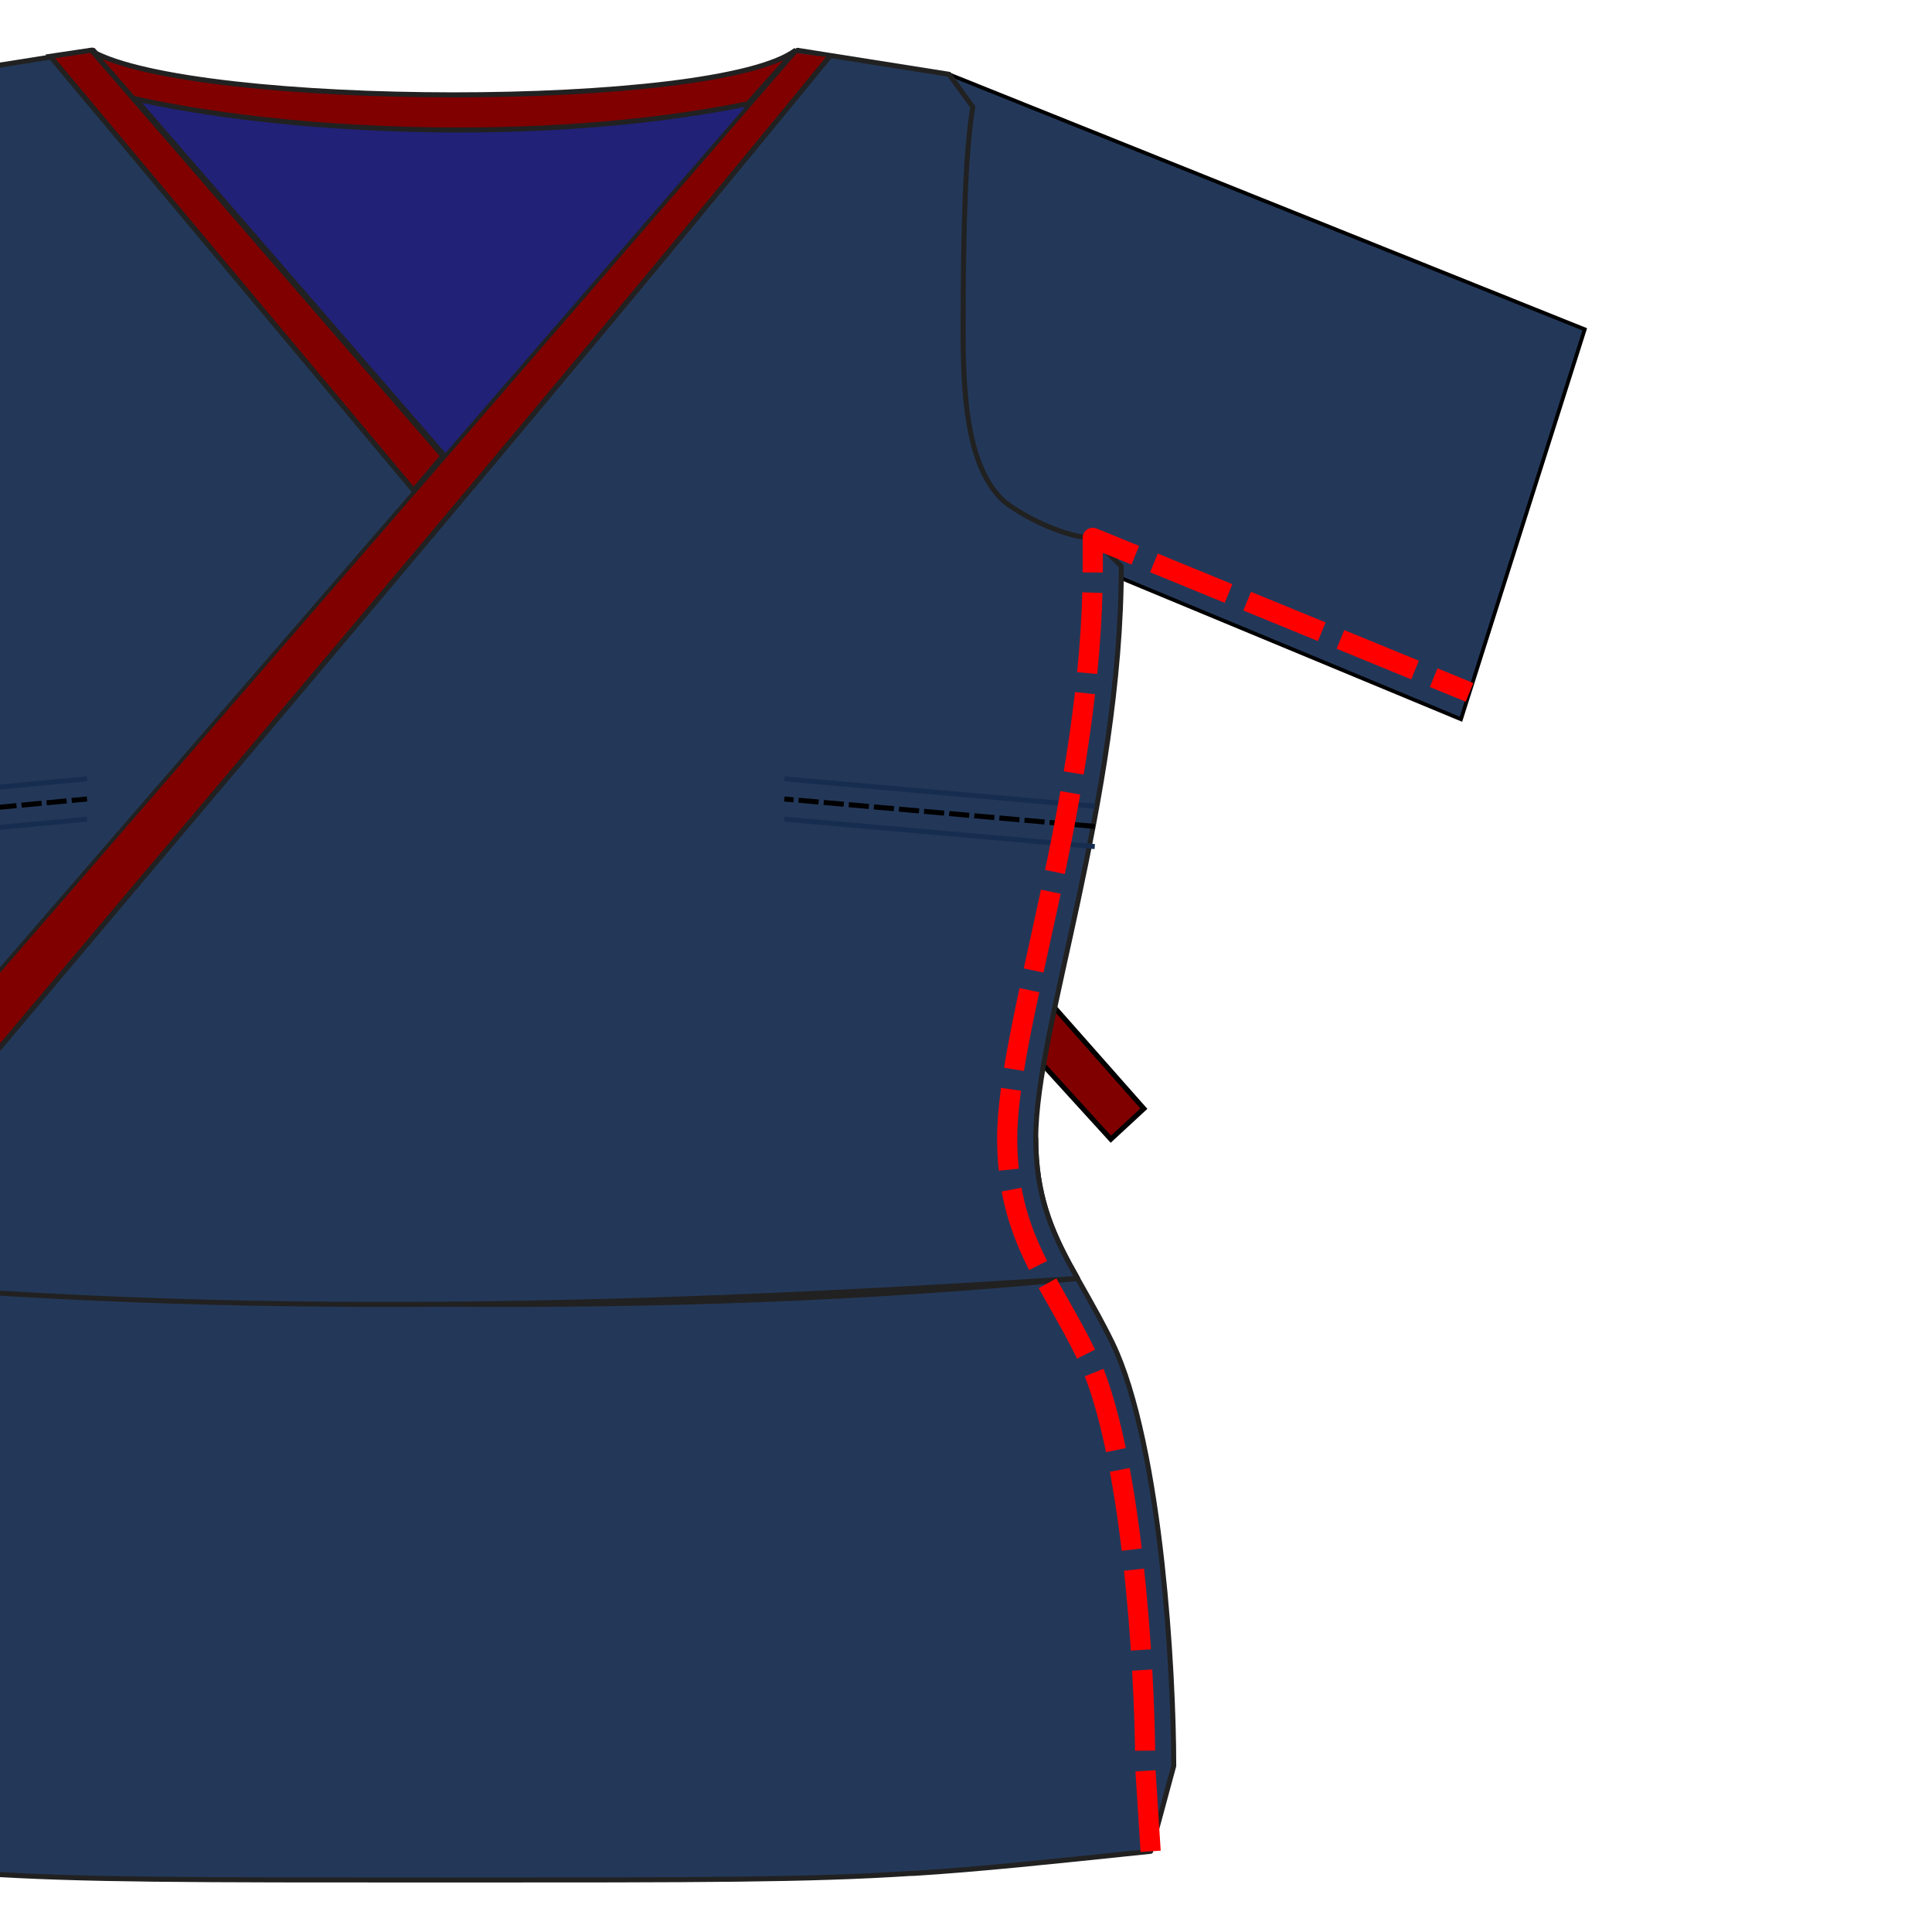 <?xml version="1.0" encoding="UTF-8" standalone="no"?>
<!-- Created with Inkscape (http://www.inkscape.org/) -->

<svg
   width="384"
   height="384"
   viewBox="0 0 101.6 101.6"
   version="1.1"
   id="svg1"
   inkscape:version="1.3.2 (091e20ef0f, 2023-11-25)"
   sodipodi:docname="sideseam.svg"
   xmlns:inkscape="http://www.inkscape.org/namespaces/inkscape"
   xmlns:sodipodi="http://sodipodi.sourceforge.net/DTD/sodipodi-0.dtd"
   xmlns="http://www.w3.org/2000/svg"
   xmlns:svg="http://www.w3.org/2000/svg">
  <sodipodi:namedview
     id="namedview1"
     pagecolor="#ffffff"
     bordercolor="#000000"
     borderopacity="0.25"
     inkscape:showpageshadow="2"
     inkscape:pageopacity="0.0"
     inkscape:pagecheckerboard="0"
     inkscape:deskcolor="#d1d1d1"
     inkscape:document-units="mm"
     inkscape:zoom="1.7536248"
     inkscape:cx="21.384278"
     inkscape:cy="78.979266"
     inkscape:window-width="2560"
     inkscape:window-height="1371"
     inkscape:window-x="0"
     inkscape:window-y="0"
     inkscape:window-maximized="1"
     inkscape:current-layer="layer1"
     showgrid="false">
    <inkscape:grid
       id="grid20"
       units="mm"
       originx="0"
       originy="0"
       spacingx="1"
       spacingy="1"
       empcolor="#0099e5"
       empopacity="0.302"
       color="#0099e5"
       opacity="0.149"
       empspacing="5"
       dotted="false"
       gridanglex="30"
       gridanglez="30"
       visible="false" />
  </sodipodi:namedview>
  <defs
     id="defs1" />
  <g
     inkscape:label="Ebene 1"
     inkscape:groupmode="layer"
     id="layer1"
     transform="translate(-54.241,-78.755)">
    <path
       style="fill:#800000;fill-opacity:1;stroke:#000000;stroke-width:0.265px;stroke-linecap:butt;stroke-linejoin:miter;stroke-opacity:1"
       d="m 106.639,128.282 7.755,8.775 -1.737,1.606 -9.261,-10.173"
       id="path13"
       sodipodi:nodetypes="cccc" />
    <path
       style="fill:#212178;fill-opacity:1;stroke:none;stroke-width:0.265px;stroke-linecap:butt;stroke-linejoin:miter;stroke-opacity:1"
       d="M 57.485,83.31 96.902,84.321 80.085,123.827 59.643,108.292 Z"
       id="path12"
       sodipodi:nodetypes="ccccc" />
    <g
       id="g28"
       style="stroke-width:1.767;stroke-dasharray:none"
       transform="matrix(0.15,0,0,0.15,-9.617,77.606)">
      <path
         id="path9"
         class="fabric sa"
         d="m 362.59,451.72 c -0.73,1.34 -1.48,2.68 -2.29,4.14 -2.27,4.04 -4.64,8.15 -7.24,12.93 -1.69,3.12 -3.39,6.35 -5.05,9.78 -8.43,17.43 -14.09,47.33 -17.37,77.31 -2.94,26.79 -4.09,53.57 -4.09,70.88 l 8.09,29.94 c 37.21,3.89 59.92,6.27 82.64,7.72 l 1.91,0.06 c 35.62,2.28 71.24,2.28 162.69,2.28 91.45,0 127.07,3e-5 162.69,-2.28 l 1.91,-0.06 c 22.72,-1.45 45.43,-3.83 82.64,-7.72 l 8.09,-29.94 c 0,-17.31 -1.15,-44.09 -4.09,-70.88 -3.28,-29.98 -8.94,-59.88 -17.37,-77.31 -1.66,-3.43 -3.36,-6.66 -5.05,-9.78 -2.6,-4.78 -4.97,-8.89 -7.24,-12.93 -0.81,-1.46 -1.56,-2.8 -2.29,-4.14 z"
         style="fill:#233859;fill-opacity:1;stroke:#212121;stroke-width:1.767;stroke-linecap:round;stroke-linejoin:round;stroke-dasharray:none;stroke-opacity:1"
         sodipodi:nodetypes="cccccccccscccccccccc" />
      <path
         id="path10"
         class="fabric sa"
         d="m 788.83,406.76 c 0,19.69 5.5,32.37 12.34,44.96 0.73,1.34 1.48,2.68 2.29,4.14 -148.651,14.449 -296.06,9.621 -443.16,0 0.81,-1.46 1.56,-2.8 2.29,-4.14 6.84,-12.59 12.34,-25.27 12.34,-44.96 0,-19.57 -7.46,-48.82 -14.78,-83.02 -7.63,-35.69 -15.22,-76.53 -15.22,-117.53 l 10,-10 c 3.06,0 6.44,-0.74 9.83,-1.81 5.44,-1.71 10.87,-4.3 15.24,-6.89 2.97,-1.76 5.42,-3.45 6.83,-4.85 10.38,-10.39 13.55,-29.33 13.55,-57.76 0,-39.87 -0.88,-63.99 -3.38,-79.75 l 8.32,-11.44 53.12,-8.41 z"
         style="fill:#233859;fill-opacity:1;stroke:#212121;stroke-width:1.767;stroke-linecap:round;stroke-linejoin:round;stroke-dasharray:none;stroke-opacity:1"
         sodipodi:nodetypes="cccccsccccccscccc" />
      <g
         id="g11"
         style="stroke-width:1.767;stroke-dasharray:none"
         transform="translate(753.38,124.9)">
        <path
           d="m -1.1,-1.1 2.2,2.2 m 0,-2.2 -2.2,2.2"
           class="note"
           id="path11"
           style="fill:none;stroke:#8b5cf6;stroke-width:0.534;stroke-linecap:round;stroke-linejoin:round;stroke-opacity:1" />
        <circle
           cy="0"
           cx="0"
           r="2.8"
           class="note"
           id="circle11"
           style="fill:none;stroke:#8b5cf6;stroke-width:0.534;stroke-linecap:round;stroke-linejoin:round;stroke-opacity:1" />
      </g>
      <g
         id="g13"
         style="stroke-width:1.767;stroke-dasharray:none"
         transform="translate(808.24,226.27)">
        <circle
           cy="0"
           cx="0"
           r="1.4"
           class="fill-note"
           id="circle12"
           style="fill:#8b5cf6;stroke:#000000;stroke-width:0.4;stroke-linecap:round;stroke-linejoin:round;stroke-opacity:1" />
        <circle
           cy="0"
           cx="0"
           r="2.8"
           class="note"
           id="circle13"
           style="fill:none;stroke:#8b5cf6;stroke-width:0.534;stroke-linecap:round;stroke-linejoin:round;stroke-opacity:1" />
      </g>
      <g
         id="g15"
         style="stroke-width:1.767;stroke-dasharray:none"
         transform="translate(793.03,325.37)">
        <circle
           cy="0"
           cx="0"
           r="1.4"
           class="fill-note"
           id="circle14"
           style="fill:#8b5cf6;stroke:#000000;stroke-width:0.4;stroke-linecap:round;stroke-linejoin:round;stroke-opacity:1" />
        <circle
           cy="0"
           cx="0"
           r="2.8"
           class="note"
           id="circle15"
           style="fill:none;stroke:#8b5cf6;stroke-width:0.534;stroke-linecap:round;stroke-linejoin:round;stroke-opacity:1" />
      </g>
      <path
         style="fill:#233859;fill-opacity:1;stroke:#000000;stroke-width:1.325;stroke-dasharray:none;stroke-dashoffset:0;stroke-opacity:1"
         d="M 758.441,33.71 981.313,123.115 937.921,259.822 808.83,206.21 c -10.908,2.218 -57.661,5.601 -60.163,-75.354 0.311,-32.519 4.418,-68.987 9.773,-97.146 z"
         id="path20"
         sodipodi:nodetypes="cccccc" />
      <path
         id="path21"
         class="fabric sa"
         d="m 374.931,406.76 c 0,19.69 -5.5,32.37 -12.34,44.96 -0.73,1.34 -1.48,2.68 -2.29,4.14 148.651,14.449 296.06,9.621 443.16,0 -0.81,-1.46 -1.56,-2.8 -2.29,-4.14 -6.84,-12.59 -12.34,-25.27 -12.34,-44.96 0,-19.57 7.46,-48.82 14.78,-83.02 7.63,-35.69 15.22,-76.53 15.22,-117.53 l -10,-10 c -3.06,0 -6.44,-0.74 -9.83,-1.81 -5.44,-1.71 -10.87,-4.3 -15.24,-6.89 -2.97,-1.76 -5.42,-3.45 -6.83,-4.85 -10.38,-10.39 -13.55,-29.33 -13.55,-57.76 0,-39.87 0.88,-63.99 3.38,-79.75 l -8.32,-11.44 -53.12,-8.41 z"
         style="fill:#233859;fill-opacity:1;stroke:#212121;stroke-width:1.767;stroke-linecap:round;stroke-linejoin:round;stroke-dasharray:none;stroke-opacity:1"
         sodipodi:nodetypes="cccccsccccccscccc" />
      <path
         style="fill:#214478;stroke:#000000;stroke-width:1.767;stroke-dasharray:7.067, 1.767"
         d="M 809.526,297.391 700.689,287.777"
         id="path22"
         sodipodi:nodetypes="cc" />
      <path
         style="fill:#214478;stroke:#000000;stroke-width:1.767;stroke-dasharray:7.067, 1.767"
         d="m 354.114,297.391 102.116,-9.614"
         id="path23"
         sodipodi:nodetypes="cc" />
      <path
         style="fill:#214478;stroke:#162d50;stroke-width:1.767;stroke-dasharray:none"
         d="M 809.526,290.323 700.689,280.708"
         id="path24"
         sodipodi:nodetypes="cc" />
      <path
         style="fill:#214478;stroke:#162d50;stroke-width:1.767;stroke-dasharray:none"
         d="m 354.114,290.323 102.116,-9.614"
         id="path25"
         sodipodi:nodetypes="cc" />
      <path
         style="fill:#214478;stroke:#162d50;stroke-width:1.767;stroke-dasharray:none"
         d="M 809.526,304.459 700.689,294.845"
         id="path26"
         sodipodi:nodetypes="cc" />
      <path
         style="fill:#214478;stroke:#162d50;stroke-width:1.767;stroke-dasharray:none"
         d="m 354.114,304.459 102.116,-9.614"
         id="path27"
         sodipodi:nodetypes="cc" />
      <path
         id="path28"
         style="fill:none;stroke:#ff0000;stroke-width:7.067;stroke-linecap:butt;stroke-linejoin:round;stroke-dasharray:28.269, 7.067;stroke-dashoffset:0;stroke-opacity:1"
         class="fabric"
         d="m 829.12,656.7 -1.91,-29.94 c 0,-35.58 -4.96,-111.81 -20.46,-143.83 -12.84,-26.53 -27.92,-41.62 -27.92,-76.17 0,-40.11 30,-120 30,-200.55 l -2e-4,-10 132.083,54.185"
         sodipodi:nodetypes="ccsc" />
    </g>
    <path
       style="fill:#800000;fill-opacity:1;stroke-width:0.756;stroke-dasharray:4, 8"
       d="m -32.527,253.597 c -1.945,-0.191 -3.59,-0.399 -3.658,-0.463 -0.067,-0.064 0.84,-2.077 2.017,-4.473 3.48,-7.089 4.928,-12.301 5.542,-19.961 l 0.231,-2.877 43.012,-49.638 C 38.274,148.884 80.242,100.447 107.88,68.546 l 50.251,-58.001 6.41,0.847 c 0,0 -8.697,12.411 -88.504,106.857 l -95.899,113.491 -7.647,22.156 c -0.266,0.771 -3.073,-0.11 -5.018,-0.3 z"
       id="path30"
       transform="matrix(0.265,0,0,0.265,54.241,78.755)"
       sodipodi:nodetypes="sssscssccscsss" />
    <path
       style="fill:none;stroke:#212121;stroke-width:0.265px;stroke-linecap:butt;stroke-linejoin:miter;stroke-opacity:1"
       d="M 48.225,140.992 C 64.801,121.223 81.298,101.974 97.874,81.724"
       id="path29"
       sodipodi:nodetypes="cc" />
    <path
       style="fill:#800000;fill-opacity:1;stroke:#212121;stroke-width:0.265px;stroke-linecap:butt;stroke-linejoin:miter;stroke-opacity:1"
       d="m 61.106,83.894 c 7.721,1.785 21.39,2.563 32.46,0.321 l 2.534,-2.832 c -4.15,3.184 -31.626,3.089 -37.028,0.065 z"
       id="path31"
       sodipodi:nodetypes="ccccc" />
    <path
       style="fill:#800000;fill-opacity:1;stroke:#212121;stroke-width:0.265px;stroke-linecap:butt;stroke-linejoin:miter;stroke-opacity:1"
       d="M 75.99,104.544 77.534,102.733 59.046,81.394 56.88,81.718 Z"
       id="path32"
       sodipodi:nodetypes="ccccc" />
  </g>
</svg>
